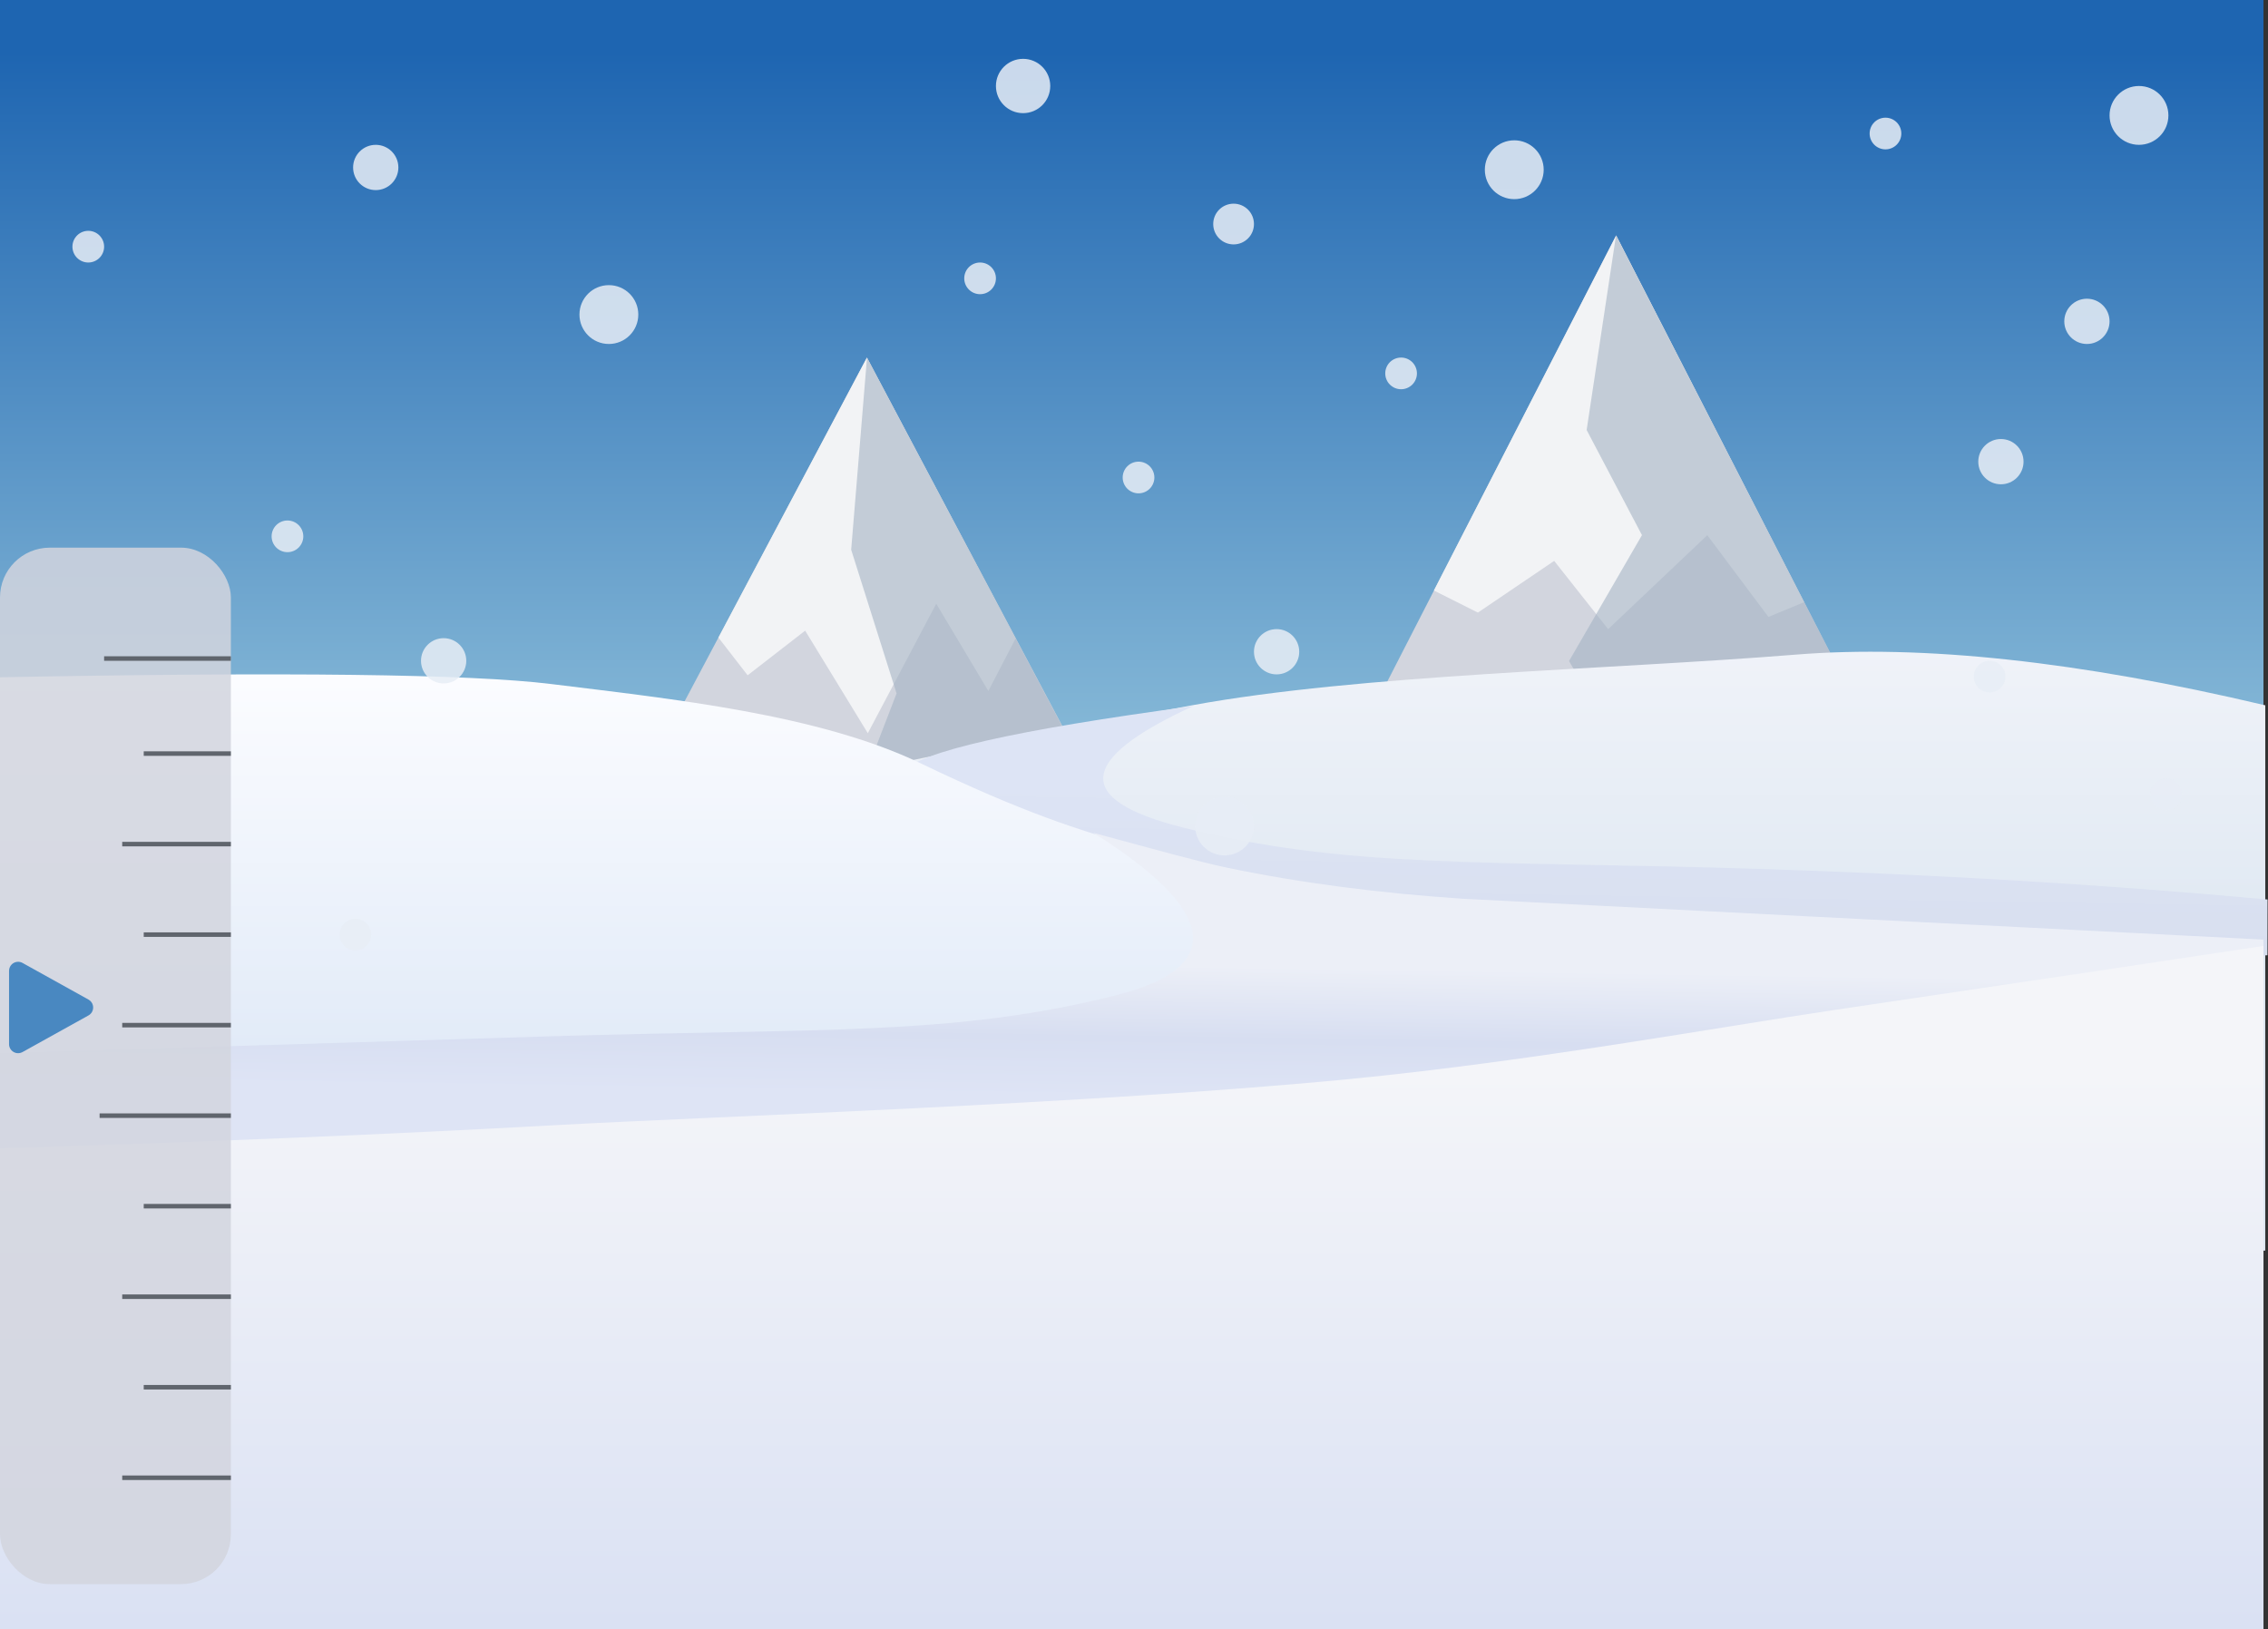 <?xml version="1.0" encoding="UTF-8"?>
<svg width="501px" height="360px" viewBox="0 0 501 360" version="1.1" xmlns="http://www.w3.org/2000/svg" xmlns:xlink="http://www.w3.org/1999/xlink">
    <rect x="0" y="0" width="501" height="360" fill="#333333" stroke="none"/>
    <!-- Generator: Sketch 52.2 (67145) - http://www.bohemiancoding.com/sketch -->
    <title>CustomControl</title>
    <desc>Created with Sketch.</desc>
    <defs>
        <linearGradient x1="50%" y1="2.695%" x2="50%" y2="98.396%" id="linearGradient-1">
            <stop stop-color="#1E65B1" offset="0%"></stop>
            <stop stop-color="#8EBFDA" offset="49.719%"></stop>
            <stop stop-color="#BDD5EF" offset="100%"></stop>
        </linearGradient>
        <linearGradient x1="50%" y1="0%" x2="50%" y2="50%" id="linearGradient-2">
            <stop stop-color="#F0F3F9" offset="0%"></stop>
            <stop stop-color="#DFE8F2" offset="100%"></stop>
        </linearGradient>
        <linearGradient x1="51.568%" y1="25.569%" x2="48.67%" y2="70.841%" id="linearGradient-3">
            <stop stop-color="#DDE4F5" offset="0%"></stop>
            <stop stop-color="#D8DFEF" offset="100%"></stop>
        </linearGradient>
        <linearGradient x1="50%" y1="1.308%" x2="50%" y2="64.605%" id="linearGradient-4">
            <stop stop-color="#FBFCFF" offset="0%"></stop>
            <stop stop-color="#E2EBF8" offset="100%"></stop>
        </linearGradient>
        <linearGradient x1="51.205%" y1="32.355%" x2="48.543%" y2="64.531%" id="linearGradient-5">
            <stop stop-color="#ECEFF7" offset="0%"></stop>
            <stop stop-color="#D7DEF1" offset="54.586%"></stop>
            <stop stop-color="#DEE4F5" offset="100%"></stop>
        </linearGradient>
        <linearGradient x1="50%" y1="99.443%" x2="50%" y2="18.725%" id="linearGradient-6">
            <stop stop-color="#DAE1F3" offset="0%"></stop>
            <stop stop-color="#F4F5F9" offset="100%"></stop>
        </linearGradient>
    </defs>
    <g id="Page-1" stroke="none" stroke-width="1" fill="none" fill-rule="evenodd">
        <g id="CustomControl">
            <rect id="Sky" fill="url(#linearGradient-1)" fill-rule="nonzero" x="0" y="0" width="500" height="350"></rect>
            <path d="M60,327 C60,327 103.833,244.333 191.5,79 L323,327 C147.667,327 60,327 60,327 Z" id="Mountain_l" fill="#D2D5DE" fill-rule="nonzero"></path>
            <path d="M158.7,140.87 C158.7,140.87 169.634,120.254 191.501,79.022 L224.327,141.098 L218.327,152.669 L206.814,133.387 L191.7,162 L177.857,139.34 L165.15,149.202 C160.85,143.647 158.7,140.87 158.7,140.87 Z" id="Summit_left" fill="#F2F3F5" fill-rule="nonzero"></path>
            <polygon id="Shadow_left" fill-opacity="0.6" fill="#A4B3C3" fill-rule="nonzero" points="191.52 79.015 188.024 121.457 198.052 153.214 188.024 179.204 198.052 215.507 184 262.394 198.052 293.716 193.051 327 322.792 327"></polygon>
            <path d="M216,327 C216,327 263,235.333 357,52 L498,327 C310,327 216,327 216,327 Z" id="Mountain_r" fill="#D2D5DE" fill-rule="nonzero"></path>
            <polygon id="Summit_right" fill="#F2F3F5" fill-rule="nonzero" points="316.745 130.469 357.008 52.043 398.493 133.055 390.647 136.31 377.142 118.243 355.239 139.009 343.318 123.925 326.466 135.349"></polygon>
            <polygon id="Shadow_right" fill-opacity="0.6" fill="#A4B3C3" fill-rule="nonzero" points="356.98 52 350.489 95.003 362.709 118.233 346.599 146.055 366.98 181.14 346.599 226.476 358.391 254.897 335.975 327 498 327"></polygon>
            <g id="Snow" transform="translate(0, 144)" fill-rule="nonzero">
                <path d="M500.397,11.834 C459.286,2.119 424.724,-1.615 396.712,0.634 C354.694,4.007 300.556,5.006 263.302,11.834 C238.466,16.387 209.698,22.138 177,29.087 C177,50.521 177,61.133 177,60.921 C177,60.71 177,84.509 177,132.318 L500.397,132.318 L500.397,11.834 Z" id="Snow_hill_right" fill="url(#linearGradient-2)"></path>
                <path d="M263.607,12 C237.93,23.768 237.099,32.697 261.114,38.788 C297.137,47.923 326.539,46.071 386.697,47.923 C426.802,49.158 464.869,51.429 500.897,54.738 L500.872,67.055 L205.881,84.929 C198.338,50.416 196.21,30.958 199.496,26.555 C202.781,22.152 224.152,17.301 263.607,12 Z" id="Snow_shadow_right" fill="url(#linearGradient-3)"></path>
                <path d="M0,5.645 C63.335,4.434 103.913,4.929 121.733,7.13 C148.463,10.432 180.834,13.8 203.432,24.68 C226.029,35.561 238.572,39.497 250.744,42.938 C256.847,44.664 277.635,50.054 301.472,52.915 C325.176,55.76 351.132,56.554 366.009,57.613 C385.901,59.03 430.559,61.144 499.983,63.955 L499.945,132.238 L0,132.238 L0,5.645 Z" id="Snow_hill_left" fill="url(#linearGradient-4)"></path>
                <path d="M241.486,40 C269.089,57.277 270.718,69.757 246.703,75.848 C210.68,84.983 181.278,83.131 121.12,84.983 C81.015,86.218 40.641,87.459 1.13686838e-12,88.707 L1.13686838e-12,128.835 C168.44,130.544 269.176,129.694 302.21,126.285 C335.245,122.877 401.165,110.91 499.973,90.386 C499.794,80.056 499.794,71.126 499.973,63.596 L323.022,54.57 C304.803,53.323 287.624,51.176 270.774,47.654 C265.487,46.549 255.724,43.863 241.486,40 Z" id="Snow_shadow_left" fill="url(#linearGradient-5)"></path>
                <path d="M500,65 C481.889,67.762 450.414,72.459 405.575,79.091 C380.183,82.847 338.328,90.489 298.176,94.406 C241.549,99.93 156.268,102.734 122.883,104.588 C87.126,106.573 46.165,108.28 -5.68434189e-14,109.711 L-5.68434189e-14,216 L500,216 L500,65 Z" id="Snow_hill_button" fill="url(#linearGradient-6)"></path>
            </g>
            <g id="Slider_lines" stroke-linecap="square" transform="translate(0, 121)">
                <rect id="slider" fill-opacity="0.85" fill="#D2D5DE" fill-rule="nonzero" x="0" y="0" width="51" height="229" rx="11"></rect>
                <path d="M50.5,205.5 L27.5,205.5" id="Line" stroke="#60656D"></path>
                <path d="M50.5,185.5 L32.25,185.5" id="Line" stroke="#60656D"></path>
                <path d="M50.5,165.5 L27.5,165.5" id="Line" stroke="#60656D"></path>
                <path d="M50.5,145.5 L32.25,145.5" id="Line" stroke="#60656D"></path>
                <path d="M50.5,125.5 L22.5,125.5" id="Line" stroke="#60656D"></path>
                <path d="M50.5,105.5 L27.5,105.5" id="Line" stroke="#60656D"></path>
                <path d="M50.5,85.5 L32.25,85.5" id="Line" stroke="#60656D"></path>
                <path d="M50.5,65.5 L27.5,65.5" id="Line" stroke="#60656D"></path>
                <path d="M50.5,45.5 L32.25,45.5" id="Line" stroke="#60656D"></path>
                <path d="M50.5,24.5 L23.5,24.5" id="Line" stroke="#60656D"></path>
            </g>
            <path d="M12.34,215.039 L20.441,229.62 C20.977,230.586 20.629,231.803 19.664,232.34 C19.367,232.505 19.032,232.592 18.693,232.592 L2.491,232.592 C1.386,232.592 0.491,231.696 0.491,230.592 C0.491,230.252 0.577,229.917 0.742,229.62 L8.843,215.039 C9.38,214.073 10.597,213.725 11.563,214.261 C11.889,214.443 12.158,214.712 12.34,215.039 Z" id="Triangle" fill="#4988C1" transform="translate(11.291, 223.3) rotate(90) translate(-11.291, -223.3) "></path>
            <g id="Snowflakes" transform="translate(16, 13)" fill="#E7EDF5" fill-opacity="0.85" fill-rule="nonzero">
                <circle id="Oval" cx="67" cy="24" r="5"></circle>
                <circle id="Oval" cx="426" cy="89" r="5"></circle>
                <circle id="Oval" cx="445" cy="58" r="5"></circle>
                <circle id="Oval" cx="82" cy="133" r="5"></circle>
                <circle id="Oval" cx="235.5" cy="92.5" r="3.5"></circle>
                <circle id="Oval" cx="293.5" cy="69.5" r="3.5"></circle>
                <circle id="Oval" cx="200.5" cy="48.5" r="3.5"></circle>
                <circle id="Oval" cx="400.5" cy="16.5" r="3.5"></circle>
                <circle id="Oval" cx="62.5" cy="193.5" r="3.5"></circle>
                <circle id="Oval" cx="47.5" cy="105.5" r="3.5"></circle>
                <circle id="Oval" cx="3.5" cy="41.5" r="3.5"></circle>
                <circle id="Oval" cx="462.5" cy="162.5" r="3.5"></circle>
                <circle id="Oval" cx="423.5" cy="136.5" r="3.5"></circle>
                <circle id="Oval" cx="118.5" cy="56.5" r="6.5"></circle>
                <circle id="Oval" cx="456.5" cy="12.5" r="6.5"></circle>
                <circle id="Oval" cx="254.5" cy="169.5" r="6.5"></circle>
                <circle id="Oval" cx="318.5" cy="24.5" r="6.5"></circle>
                <circle id="Oval" cx="210" cy="6" r="6"></circle>
                <circle id="Oval" cx="266" cy="131" r="5"></circle>
                <circle id="Oval" cx="256.5" cy="36.5" r="4.5"></circle>
            </g>
            <path d="M10.409,349.941 C6.459,349.941 0.296,345.876 0.296,341.299 C0.296,336.723 0.32,133.955 0.296,130.826 C0.273,127.696 4.422,120.926 10.409,120.926 C16.397,120.926 37.102,120.926 40.817,120.926 C44.532,120.926 50.992,124.523 50.992,130.826 C50.992,137.129 51.163,337.094 51.078,340.289 C50.992,343.485 47.841,349.941 41.712,349.941 C35.584,349.941 14.359,349.941 10.409,349.941 Z" id="SnowSlider_form"></path>
            <path d="M60,326.23 C65.84,317.584 70.359,310.25 73.556,304.228 C76.753,298.206 115.97,223.169 191.206,79.118 L268.07,224.378 L356.629,52 L497.46,326.23 L109.837,326.23 L84.135,326.23 L60,326.23 Z" id="Mountains_form"></path>
        </g>
    </g>
</svg>